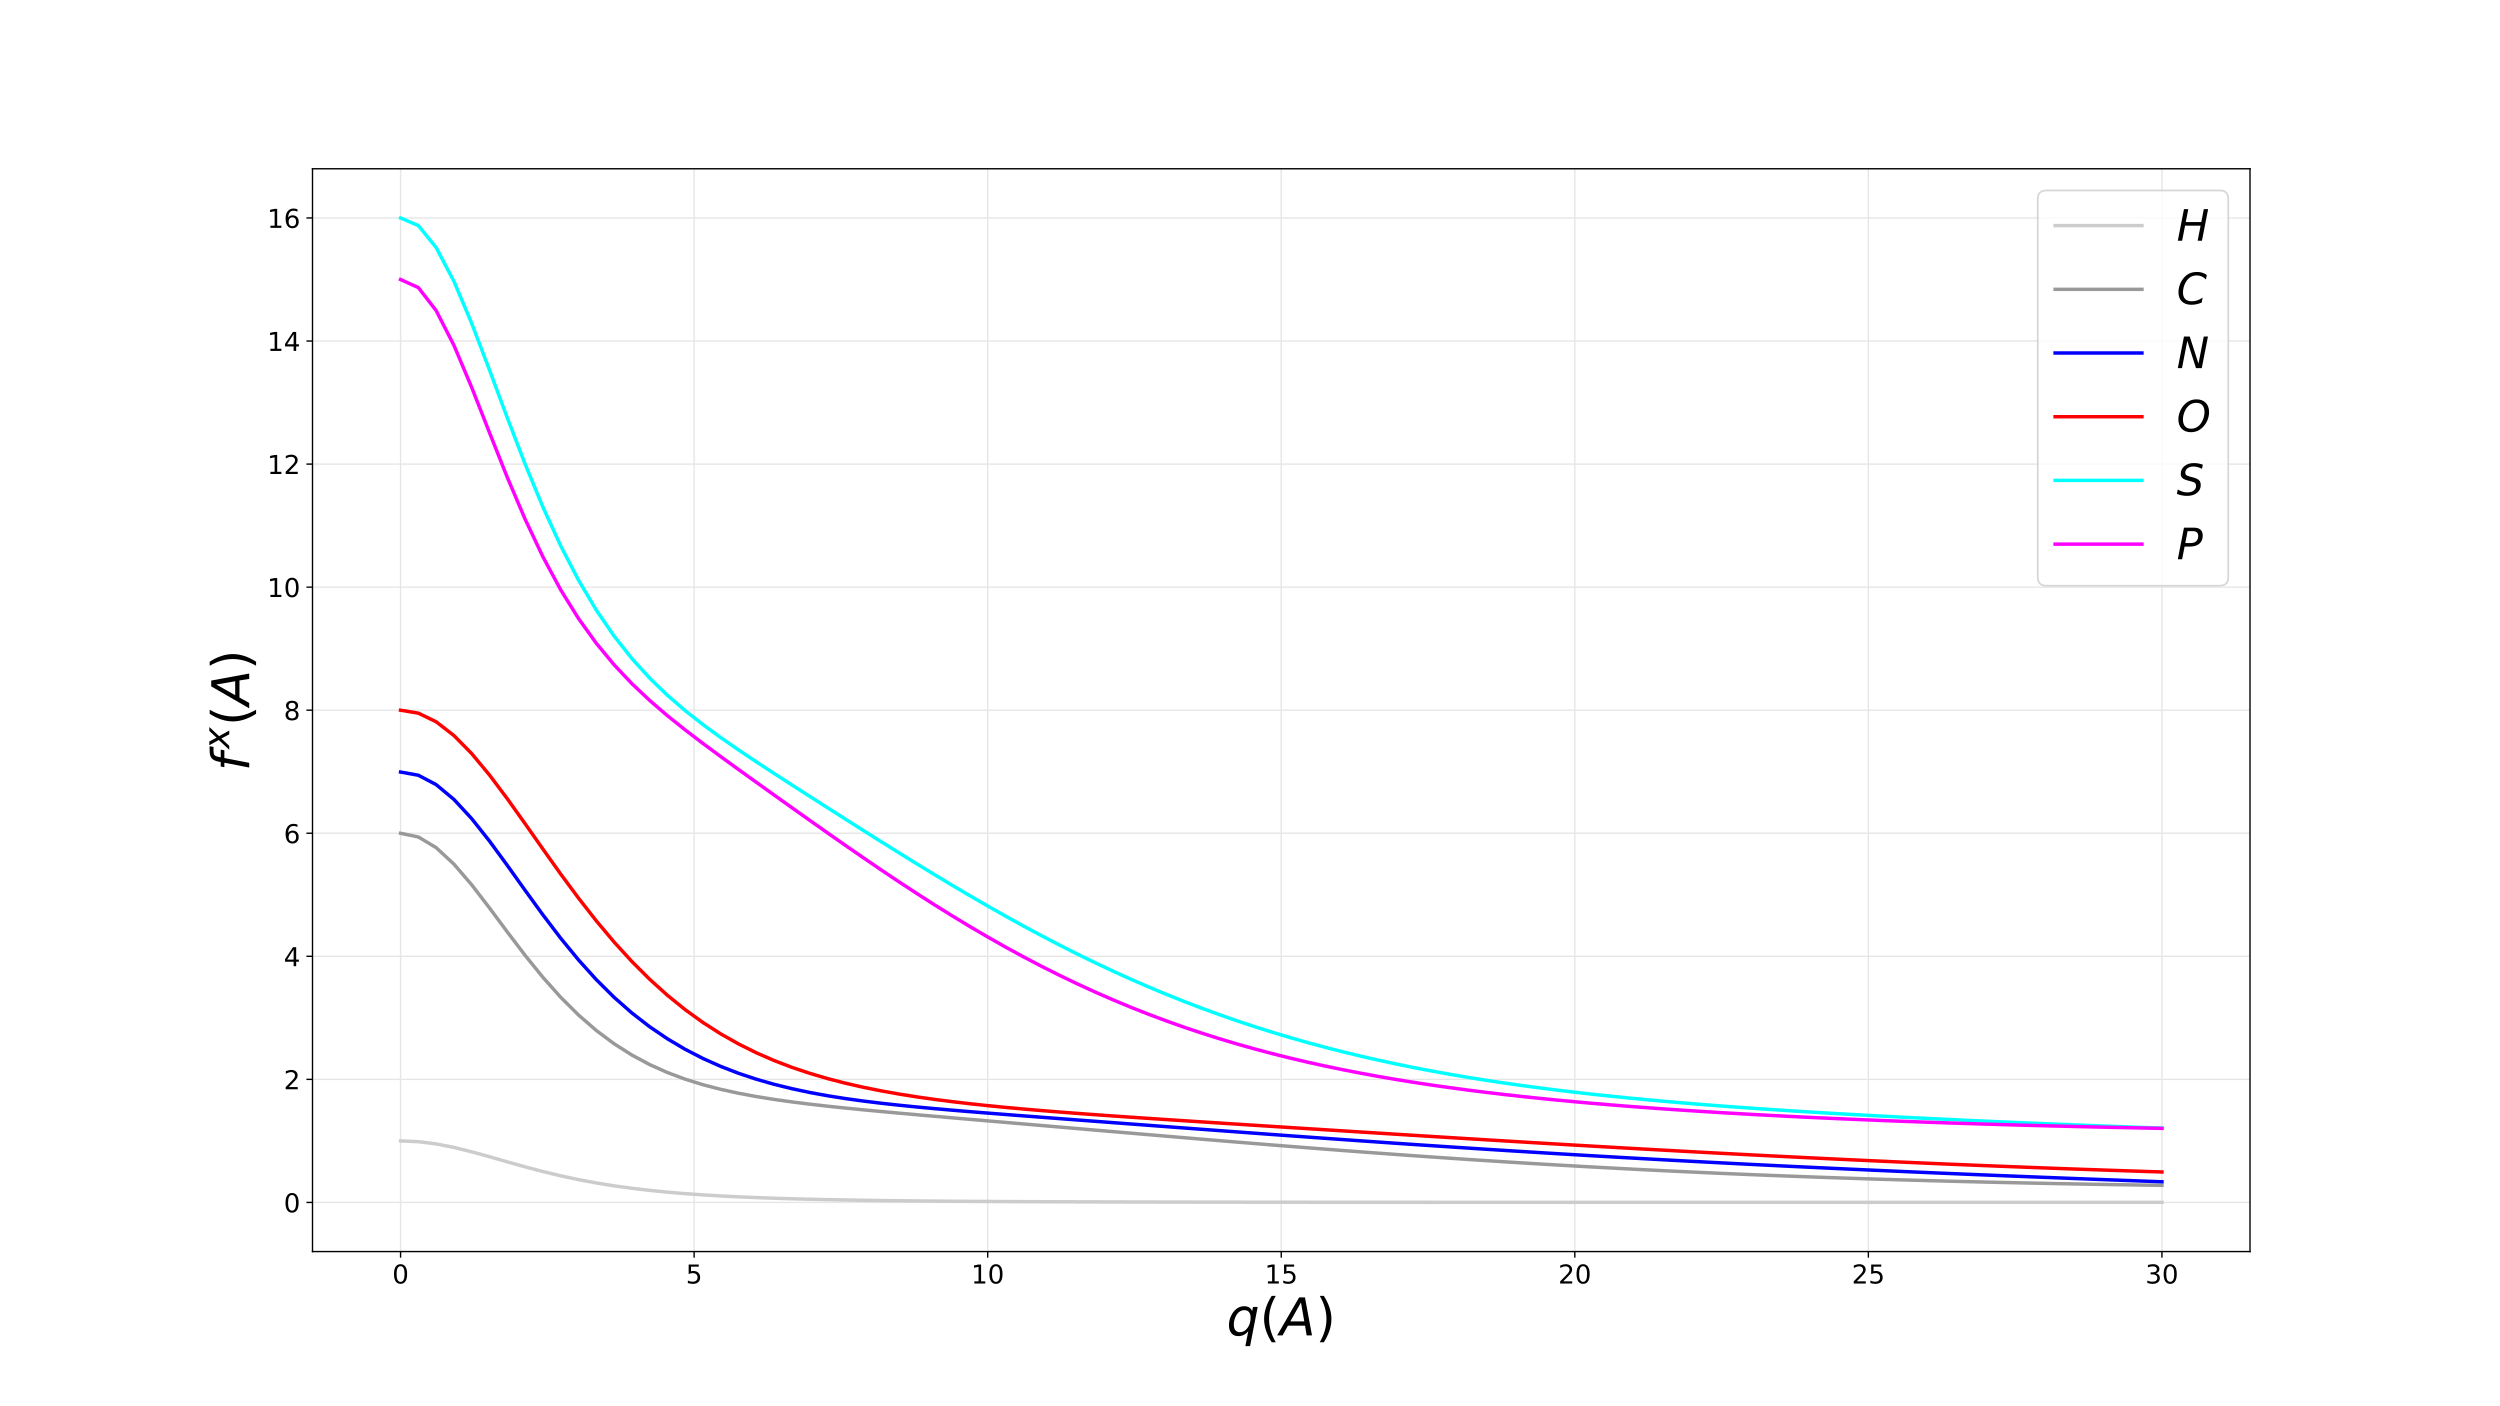 <?xml version="1.0" encoding="utf-8" standalone="no"?>
<!DOCTYPE svg PUBLIC "-//W3C//DTD SVG 1.1//EN"
  "http://www.w3.org/Graphics/SVG/1.1/DTD/svg11.dtd">
<!-- Created with matplotlib (https://matplotlib.org/) -->
<svg height="810pt" version="1.1" viewBox="0 0 1440 810" width="1440pt" xmlns="http://www.w3.org/2000/svg" xmlns:xlink="http://www.w3.org/1999/xlink">
 <defs>
  <style type="text/css">
*{stroke-linecap:butt;stroke-linejoin:round;}
  </style>
 </defs>
 <g id="figure_1">
  <g id="patch_1">
   <path d="M 0 810 
L 1440 810 
L 1440 0 
L 0 0 
z
" style="fill:#ffffff;"/>
  </g>
  <g id="axes_1">
   <g id="patch_2">
    <path d="M 180 720.9 
L 1296 720.9 
L 1296 97.2 
L 180 97.2 
z
" style="fill:#ffffff;"/>
   </g>
   <g id="matplotlib.axis_1">
    <g id="xtick_1">
     <g id="line2d_1">
      <path clip-path="url(#p288257178f)" d="M 230.727 720.9 
L 230.727 97.2 
" style="fill:none;stroke:#e6e6e6;stroke-linecap:square;stroke-width:0.8;"/>
     </g>
     <g id="line2d_2">
      <defs>
       <path d="M 0 0 
L 0 3.5 
" id="m55188d9c6f" style="stroke:#000000;stroke-width:0.8;"/>
      </defs>
      <g>
       <use style="stroke:#000000;stroke-width:0.8;" x="230.727" xlink:href="#m55188d9c6f" y="720.9"/>
      </g>
     </g>
     <g id="text_1">
      <!-- 0 -->
      <defs>
       <path d="M 31.781 66.406 
Q 24.172 66.406 20.328 58.906 
Q 16.5 51.422 16.5 36.375 
Q 16.5 21.391 20.328 13.891 
Q 24.172 6.391 31.781 6.391 
Q 39.453 6.391 43.281 13.891 
Q 47.125 21.391 47.125 36.375 
Q 47.125 51.422 43.281 58.906 
Q 39.453 66.406 31.781 66.406 
z
M 31.781 74.219 
Q 44.047 74.219 50.516 64.516 
Q 56.984 54.828 56.984 36.375 
Q 56.984 17.969 50.516 8.266 
Q 44.047 -1.422 31.781 -1.422 
Q 19.531 -1.422 13.062 8.266 
Q 6.594 17.969 6.594 36.375 
Q 6.594 54.828 13.062 64.516 
Q 19.531 74.219 31.781 74.219 
z
" id="DejaVuSans-48"/>
      </defs>
      <g transform="translate(225.955 739.298)scale(0.15 -0.15)">
       <use xlink:href="#DejaVuSans-48"/>
      </g>
     </g>
    </g>
    <g id="xtick_2">
     <g id="line2d_3">
      <path clip-path="url(#p288257178f)" d="M 399.818 720.9 
L 399.818 97.2 
" style="fill:none;stroke:#e6e6e6;stroke-linecap:square;stroke-width:0.8;"/>
     </g>
     <g id="line2d_4">
      <g>
       <use style="stroke:#000000;stroke-width:0.8;" x="399.818" xlink:href="#m55188d9c6f" y="720.9"/>
      </g>
     </g>
     <g id="text_2">
      <!-- 5 -->
      <defs>
       <path d="M 10.797 72.906 
L 49.516 72.906 
L 49.516 64.594 
L 19.828 64.594 
L 19.828 46.734 
Q 21.969 47.469 24.109 47.828 
Q 26.266 48.188 28.422 48.188 
Q 40.625 48.188 47.75 41.5 
Q 54.891 34.812 54.891 23.391 
Q 54.891 11.625 47.562 5.094 
Q 40.234 -1.422 26.906 -1.422 
Q 22.312 -1.422 17.547 -0.641 
Q 12.797 0.141 7.719 1.703 
L 7.719 11.625 
Q 12.109 9.234 16.797 8.062 
Q 21.484 6.891 26.703 6.891 
Q 35.156 6.891 40.078 11.328 
Q 45.016 15.766 45.016 23.391 
Q 45.016 31 40.078 35.438 
Q 35.156 39.891 26.703 39.891 
Q 22.75 39.891 18.812 39.016 
Q 14.891 38.141 10.797 36.281 
z
" id="DejaVuSans-53"/>
      </defs>
      <g transform="translate(395.046 739.298)scale(0.15 -0.15)">
       <use xlink:href="#DejaVuSans-53"/>
      </g>
     </g>
    </g>
    <g id="xtick_3">
     <g id="line2d_5">
      <path clip-path="url(#p288257178f)" d="M 568.909 720.9 
L 568.909 97.2 
" style="fill:none;stroke:#e6e6e6;stroke-linecap:square;stroke-width:0.8;"/>
     </g>
     <g id="line2d_6">
      <g>
       <use style="stroke:#000000;stroke-width:0.8;" x="568.909" xlink:href="#m55188d9c6f" y="720.9"/>
      </g>
     </g>
     <g id="text_3">
      <!-- 10 -->
      <defs>
       <path d="M 12.406 8.297 
L 28.516 8.297 
L 28.516 63.922 
L 10.984 60.406 
L 10.984 69.391 
L 28.422 72.906 
L 38.281 72.906 
L 38.281 8.297 
L 54.391 8.297 
L 54.391 0 
L 12.406 0 
z
" id="DejaVuSans-49"/>
      </defs>
      <g transform="translate(559.365 739.298)scale(0.15 -0.15)">
       <use xlink:href="#DejaVuSans-49"/>
       <use x="63.623" xlink:href="#DejaVuSans-48"/>
      </g>
     </g>
    </g>
    <g id="xtick_4">
     <g id="line2d_7">
      <path clip-path="url(#p288257178f)" d="M 738 720.9 
L 738 97.2 
" style="fill:none;stroke:#e6e6e6;stroke-linecap:square;stroke-width:0.8;"/>
     </g>
     <g id="line2d_8">
      <g>
       <use style="stroke:#000000;stroke-width:0.8;" x="738" xlink:href="#m55188d9c6f" y="720.9"/>
      </g>
     </g>
     <g id="text_4">
      <!-- 15 -->
      <g transform="translate(728.456 739.298)scale(0.15 -0.15)">
       <use xlink:href="#DejaVuSans-49"/>
       <use x="63.623" xlink:href="#DejaVuSans-53"/>
      </g>
     </g>
    </g>
    <g id="xtick_5">
     <g id="line2d_9">
      <path clip-path="url(#p288257178f)" d="M 907.091 720.9 
L 907.091 97.2 
" style="fill:none;stroke:#e6e6e6;stroke-linecap:square;stroke-width:0.8;"/>
     </g>
     <g id="line2d_10">
      <g>
       <use style="stroke:#000000;stroke-width:0.8;" x="907.091" xlink:href="#m55188d9c6f" y="720.9"/>
      </g>
     </g>
     <g id="text_5">
      <!-- 20 -->
      <defs>
       <path d="M 19.188 8.297 
L 53.609 8.297 
L 53.609 0 
L 7.328 0 
L 7.328 8.297 
Q 12.938 14.109 22.625 23.891 
Q 32.328 33.688 34.812 36.531 
Q 39.547 41.844 41.422 45.531 
Q 43.312 49.219 43.312 52.781 
Q 43.312 58.594 39.234 62.25 
Q 35.156 65.922 28.609 65.922 
Q 23.969 65.922 18.812 64.312 
Q 13.672 62.703 7.812 59.422 
L 7.812 69.391 
Q 13.766 71.781 18.938 73 
Q 24.125 74.219 28.422 74.219 
Q 39.75 74.219 46.484 68.547 
Q 53.219 62.891 53.219 53.422 
Q 53.219 48.922 51.531 44.891 
Q 49.859 40.875 45.406 35.406 
Q 44.188 33.984 37.641 27.219 
Q 31.109 20.453 19.188 8.297 
z
" id="DejaVuSans-50"/>
      </defs>
      <g transform="translate(897.547 739.298)scale(0.15 -0.15)">
       <use xlink:href="#DejaVuSans-50"/>
       <use x="63.623" xlink:href="#DejaVuSans-48"/>
      </g>
     </g>
    </g>
    <g id="xtick_6">
     <g id="line2d_11">
      <path clip-path="url(#p288257178f)" d="M 1076.182 720.9 
L 1076.182 97.2 
" style="fill:none;stroke:#e6e6e6;stroke-linecap:square;stroke-width:0.8;"/>
     </g>
     <g id="line2d_12">
      <g>
       <use style="stroke:#000000;stroke-width:0.8;" x="1076.182" xlink:href="#m55188d9c6f" y="720.9"/>
      </g>
     </g>
     <g id="text_6">
      <!-- 25 -->
      <g transform="translate(1066.638 739.298)scale(0.15 -0.15)">
       <use xlink:href="#DejaVuSans-50"/>
       <use x="63.623" xlink:href="#DejaVuSans-53"/>
      </g>
     </g>
    </g>
    <g id="xtick_7">
     <g id="line2d_13">
      <path clip-path="url(#p288257178f)" d="M 1245.273 720.9 
L 1245.273 97.2 
" style="fill:none;stroke:#e6e6e6;stroke-linecap:square;stroke-width:0.8;"/>
     </g>
     <g id="line2d_14">
      <g>
       <use style="stroke:#000000;stroke-width:0.8;" x="1245.273" xlink:href="#m55188d9c6f" y="720.9"/>
      </g>
     </g>
     <g id="text_7">
      <!-- 30 -->
      <defs>
       <path d="M 40.578 39.312 
Q 47.656 37.797 51.625 33 
Q 55.609 28.219 55.609 21.188 
Q 55.609 10.406 48.188 4.484 
Q 40.766 -1.422 27.094 -1.422 
Q 22.516 -1.422 17.656 -0.516 
Q 12.797 0.391 7.625 2.203 
L 7.625 11.719 
Q 11.719 9.328 16.594 8.109 
Q 21.484 6.891 26.812 6.891 
Q 36.078 6.891 40.938 10.547 
Q 45.797 14.203 45.797 21.188 
Q 45.797 27.641 41.281 31.266 
Q 36.766 34.906 28.719 34.906 
L 20.219 34.906 
L 20.219 43.016 
L 29.109 43.016 
Q 36.375 43.016 40.234 45.922 
Q 44.094 48.828 44.094 54.297 
Q 44.094 59.906 40.109 62.906 
Q 36.141 65.922 28.719 65.922 
Q 24.656 65.922 20.016 65.031 
Q 15.375 64.156 9.812 62.312 
L 9.812 71.094 
Q 15.438 72.656 20.344 73.438 
Q 25.25 74.219 29.594 74.219 
Q 40.828 74.219 47.359 69.109 
Q 53.906 64.016 53.906 55.328 
Q 53.906 49.266 50.438 45.094 
Q 46.969 40.922 40.578 39.312 
z
" id="DejaVuSans-51"/>
      </defs>
      <g transform="translate(1235.729 739.298)scale(0.15 -0.15)">
       <use xlink:href="#DejaVuSans-51"/>
       <use x="63.623" xlink:href="#DejaVuSans-48"/>
      </g>
     </g>
    </g>
    <g id="text_8">
     <!-- $q(A)$ -->
     <defs>
      <path d="M 41.703 8.203 
Q 38.094 3.469 33.172 1.016 
Q 28.266 -1.422 22.312 -1.422 
Q 14.016 -1.422 9.297 4.172 
Q 4.594 9.766 4.594 19.578 
Q 4.594 27.484 7.5 34.859 
Q 10.406 42.234 15.828 48.094 
Q 19.344 51.906 23.906 53.953 
Q 28.469 56 33.5 56 
Q 39.547 56 43.453 53.609 
Q 47.359 51.219 49.125 46.391 
L 50.688 54.594 
L 59.719 54.594 
L 45.125 -20.609 
L 36.078 -20.609 
z
M 13.922 20.906 
Q 13.922 13.672 16.938 9.891 
Q 19.969 6.109 25.688 6.109 
Q 34.188 6.109 40.188 14.234 
Q 46.188 22.359 46.188 33.984 
Q 46.188 41.016 43.078 44.75 
Q 39.984 48.484 34.188 48.484 
Q 29.938 48.484 26.312 46.5 
Q 22.703 44.531 20.016 40.719 
Q 17.188 36.719 15.547 31.344 
Q 13.922 25.984 13.922 20.906 
z
" id="DejaVuSans-Oblique-113"/>
      <path d="M 31 75.875 
Q 24.469 64.656 21.281 53.656 
Q 18.109 42.672 18.109 31.391 
Q 18.109 20.125 21.312 9.062 
Q 24.516 -2 31 -13.188 
L 23.188 -13.188 
Q 15.875 -1.703 12.234 9.375 
Q 8.594 20.453 8.594 31.391 
Q 8.594 42.281 12.203 53.312 
Q 15.828 64.359 23.188 75.875 
z
" id="DejaVuSans-40"/>
      <path d="M 36.812 72.906 
L 48 72.906 
L 61.531 0 
L 51.219 0 
L 48.188 18.703 
L 15.375 18.703 
L 5.078 0 
L -5.328 0 
z
M 40.375 63.188 
L 19.922 26.906 
L 46.688 26.906 
z
" id="DejaVuSans-Oblique-65"/>
      <path d="M 8.016 75.875 
L 15.828 75.875 
Q 23.141 64.359 26.781 53.312 
Q 30.422 42.281 30.422 31.391 
Q 30.422 20.453 26.781 9.375 
Q 23.141 -1.703 15.828 -13.188 
L 8.016 -13.188 
Q 14.5 -2 17.703 9.062 
Q 20.906 20.125 20.906 31.391 
Q 20.906 42.672 17.703 53.656 
Q 14.5 64.656 8.016 75.875 
z
" id="DejaVuSans-41"/>
     </defs>
     <g transform="translate(706.5 769.217)scale(0.3 -0.3)">
      <use transform="translate(0 0.125)" xlink:href="#DejaVuSans-Oblique-113"/>
      <use transform="translate(63.477 0.125)" xlink:href="#DejaVuSans-40"/>
      <use transform="translate(102.49 0.125)" xlink:href="#DejaVuSans-Oblique-65"/>
      <use transform="translate(170.898 0.125)" xlink:href="#DejaVuSans-41"/>
     </g>
    </g>
   </g>
   <g id="matplotlib.axis_2">
    <g id="ytick_1">
     <g id="line2d_15">
      <path clip-path="url(#p288257178f)" d="M 180 692.596 
L 1296 692.596 
" style="fill:none;stroke:#e6e6e6;stroke-linecap:square;stroke-width:0.8;"/>
     </g>
     <g id="line2d_16">
      <defs>
       <path d="M 0 0 
L -3.5 0 
" id="m9809cee653" style="stroke:#000000;stroke-width:0.8;"/>
      </defs>
      <g>
       <use style="stroke:#000000;stroke-width:0.8;" x="180" xlink:href="#m9809cee653" y="692.596"/>
      </g>
     </g>
     <g id="text_9">
      <!-- 0 -->
      <g transform="translate(163.456 698.295)scale(0.15 -0.15)">
       <use xlink:href="#DejaVuSans-48"/>
      </g>
     </g>
    </g>
    <g id="ytick_2">
     <g id="line2d_17">
      <path clip-path="url(#p288257178f)" d="M 180 621.715 
L 1296 621.715 
" style="fill:none;stroke:#e6e6e6;stroke-linecap:square;stroke-width:0.8;"/>
     </g>
     <g id="line2d_18">
      <g>
       <use style="stroke:#000000;stroke-width:0.8;" x="180" xlink:href="#m9809cee653" y="621.715"/>
      </g>
     </g>
     <g id="text_10">
      <!-- 2 -->
      <g transform="translate(163.456 627.413)scale(0.15 -0.15)">
       <use xlink:href="#DejaVuSans-50"/>
      </g>
     </g>
    </g>
    <g id="ytick_3">
     <g id="line2d_19">
      <path clip-path="url(#p288257178f)" d="M 180 550.833 
L 1296 550.833 
" style="fill:none;stroke:#e6e6e6;stroke-linecap:square;stroke-width:0.8;"/>
     </g>
     <g id="line2d_20">
      <g>
       <use style="stroke:#000000;stroke-width:0.8;" x="180" xlink:href="#m9809cee653" y="550.833"/>
      </g>
     </g>
     <g id="text_11">
      <!-- 4 -->
      <defs>
       <path d="M 37.797 64.312 
L 12.891 25.391 
L 37.797 25.391 
z
M 35.203 72.906 
L 47.609 72.906 
L 47.609 25.391 
L 58.016 25.391 
L 58.016 17.188 
L 47.609 17.188 
L 47.609 0 
L 37.797 0 
L 37.797 17.188 
L 4.891 17.188 
L 4.891 26.703 
z
" id="DejaVuSans-52"/>
      </defs>
      <g transform="translate(163.456 556.532)scale(0.15 -0.15)">
       <use xlink:href="#DejaVuSans-52"/>
      </g>
     </g>
    </g>
    <g id="ytick_4">
     <g id="line2d_21">
      <path clip-path="url(#p288257178f)" d="M 180 479.951 
L 1296 479.951 
" style="fill:none;stroke:#e6e6e6;stroke-linecap:square;stroke-width:0.8;"/>
     </g>
     <g id="line2d_22">
      <g>
       <use style="stroke:#000000;stroke-width:0.8;" x="180" xlink:href="#m9809cee653" y="479.951"/>
      </g>
     </g>
     <g id="text_12">
      <!-- 6 -->
      <defs>
       <path d="M 33.016 40.375 
Q 26.375 40.375 22.484 35.828 
Q 18.609 31.297 18.609 23.391 
Q 18.609 15.531 22.484 10.953 
Q 26.375 6.391 33.016 6.391 
Q 39.656 6.391 43.531 10.953 
Q 47.406 15.531 47.406 23.391 
Q 47.406 31.297 43.531 35.828 
Q 39.656 40.375 33.016 40.375 
z
M 52.594 71.297 
L 52.594 62.312 
Q 48.875 64.062 45.094 64.984 
Q 41.312 65.922 37.594 65.922 
Q 27.828 65.922 22.672 59.328 
Q 17.531 52.734 16.797 39.406 
Q 19.672 43.656 24.016 45.922 
Q 28.375 48.188 33.594 48.188 
Q 44.578 48.188 50.953 41.516 
Q 57.328 34.859 57.328 23.391 
Q 57.328 12.156 50.688 5.359 
Q 44.047 -1.422 33.016 -1.422 
Q 20.359 -1.422 13.672 8.266 
Q 6.984 17.969 6.984 36.375 
Q 6.984 53.656 15.188 63.938 
Q 23.391 74.219 37.203 74.219 
Q 40.922 74.219 44.703 73.484 
Q 48.484 72.75 52.594 71.297 
z
" id="DejaVuSans-54"/>
      </defs>
      <g transform="translate(163.456 485.65)scale(0.15 -0.15)">
       <use xlink:href="#DejaVuSans-54"/>
      </g>
     </g>
    </g>
    <g id="ytick_5">
     <g id="line2d_23">
      <path clip-path="url(#p288257178f)" d="M 180 409.07 
L 1296 409.07 
" style="fill:none;stroke:#e6e6e6;stroke-linecap:square;stroke-width:0.8;"/>
     </g>
     <g id="line2d_24">
      <g>
       <use style="stroke:#000000;stroke-width:0.8;" x="180" xlink:href="#m9809cee653" y="409.07"/>
      </g>
     </g>
     <g id="text_13">
      <!-- 8 -->
      <defs>
       <path d="M 31.781 34.625 
Q 24.75 34.625 20.719 30.859 
Q 16.703 27.094 16.703 20.516 
Q 16.703 13.922 20.719 10.156 
Q 24.75 6.391 31.781 6.391 
Q 38.812 6.391 42.859 10.172 
Q 46.922 13.969 46.922 20.516 
Q 46.922 27.094 42.891 30.859 
Q 38.875 34.625 31.781 34.625 
z
M 21.922 38.812 
Q 15.578 40.375 12.031 44.719 
Q 8.5 49.078 8.5 55.328 
Q 8.5 64.062 14.719 69.141 
Q 20.953 74.219 31.781 74.219 
Q 42.672 74.219 48.875 69.141 
Q 55.078 64.062 55.078 55.328 
Q 55.078 49.078 51.531 44.719 
Q 48 40.375 41.703 38.812 
Q 48.828 37.156 52.797 32.312 
Q 56.781 27.484 56.781 20.516 
Q 56.781 9.906 50.312 4.234 
Q 43.844 -1.422 31.781 -1.422 
Q 19.734 -1.422 13.25 4.234 
Q 6.781 9.906 6.781 20.516 
Q 6.781 27.484 10.781 32.312 
Q 14.797 37.156 21.922 38.812 
z
M 18.312 54.391 
Q 18.312 48.734 21.844 45.562 
Q 25.391 42.391 31.781 42.391 
Q 38.141 42.391 41.719 45.562 
Q 45.312 48.734 45.312 54.391 
Q 45.312 60.062 41.719 63.234 
Q 38.141 66.406 31.781 66.406 
Q 25.391 66.406 21.844 63.234 
Q 18.312 60.062 18.312 54.391 
z
" id="DejaVuSans-56"/>
      </defs>
      <g transform="translate(163.456 414.768)scale(0.15 -0.15)">
       <use xlink:href="#DejaVuSans-56"/>
      </g>
     </g>
    </g>
    <g id="ytick_6">
     <g id="line2d_25">
      <path clip-path="url(#p288257178f)" d="M 180 338.188 
L 1296 338.188 
" style="fill:none;stroke:#e6e6e6;stroke-linecap:square;stroke-width:0.8;"/>
     </g>
     <g id="line2d_26">
      <g>
       <use style="stroke:#000000;stroke-width:0.8;" x="180" xlink:href="#m9809cee653" y="338.188"/>
      </g>
     </g>
     <g id="text_14">
      <!-- 10 -->
      <g transform="translate(153.912 343.887)scale(0.15 -0.15)">
       <use xlink:href="#DejaVuSans-49"/>
       <use x="63.623" xlink:href="#DejaVuSans-48"/>
      </g>
     </g>
    </g>
    <g id="ytick_7">
     <g id="line2d_27">
      <path clip-path="url(#p288257178f)" d="M 180 267.306 
L 1296 267.306 
" style="fill:none;stroke:#e6e6e6;stroke-linecap:square;stroke-width:0.8;"/>
     </g>
     <g id="line2d_28">
      <g>
       <use style="stroke:#000000;stroke-width:0.8;" x="180" xlink:href="#m9809cee653" y="267.306"/>
      </g>
     </g>
     <g id="text_15">
      <!-- 12 -->
      <g transform="translate(153.912 273.005)scale(0.15 -0.15)">
       <use xlink:href="#DejaVuSans-49"/>
       <use x="63.623" xlink:href="#DejaVuSans-50"/>
      </g>
     </g>
    </g>
    <g id="ytick_8">
     <g id="line2d_29">
      <path clip-path="url(#p288257178f)" d="M 180 196.425 
L 1296 196.425 
" style="fill:none;stroke:#e6e6e6;stroke-linecap:square;stroke-width:0.8;"/>
     </g>
     <g id="line2d_30">
      <g>
       <use style="stroke:#000000;stroke-width:0.8;" x="180" xlink:href="#m9809cee653" y="196.425"/>
      </g>
     </g>
     <g id="text_16">
      <!-- 14 -->
      <g transform="translate(153.912 202.123)scale(0.15 -0.15)">
       <use xlink:href="#DejaVuSans-49"/>
       <use x="63.623" xlink:href="#DejaVuSans-52"/>
      </g>
     </g>
    </g>
    <g id="ytick_9">
     <g id="line2d_31">
      <path clip-path="url(#p288257178f)" d="M 180 125.543 
L 1296 125.543 
" style="fill:none;stroke:#e6e6e6;stroke-linecap:square;stroke-width:0.8;"/>
     </g>
     <g id="line2d_32">
      <g>
       <use style="stroke:#000000;stroke-width:0.8;" x="180" xlink:href="#m9809cee653" y="125.543"/>
      </g>
     </g>
     <g id="text_17">
      <!-- 16 -->
      <g transform="translate(153.912 131.242)scale(0.15 -0.15)">
       <use xlink:href="#DejaVuSans-49"/>
       <use x="63.623" xlink:href="#DejaVuSans-54"/>
      </g>
     </g>
    </g>
    <g id="text_18">
     <!-- $f^x(A)$ -->
     <defs>
      <path d="M 47.797 75.984 
L 46.391 68.5 
L 37.797 68.5 
Q 32.906 68.5 30.688 66.578 
Q 28.469 64.656 27.391 59.516 
L 26.422 54.688 
L 41.219 54.688 
L 39.891 47.703 
L 25.094 47.703 
L 15.828 0 
L 6.781 0 
L 16.109 47.703 
L 7.516 47.703 
L 8.797 54.688 
L 17.391 54.688 
L 18.109 58.5 
Q 19.969 68.172 24.625 72.078 
Q 29.297 75.984 39.312 75.984 
z
" id="DejaVuSans-Oblique-102"/>
      <path d="M 60.016 54.688 
L 34.906 27.875 
L 50.297 0 
L 39.984 0 
L 28.422 21.688 
L 8.297 0 
L -2.594 0 
L 24.312 28.812 
L 10.016 54.688 
L 20.312 54.688 
L 30.812 34.906 
L 49.125 54.688 
z
" id="DejaVuSans-Oblique-120"/>
     </defs>
     <g transform="translate(143.673 444.15)rotate(-90)scale(0.3 -0.3)">
      <use transform="translate(0 0.438)" xlink:href="#DejaVuSans-Oblique-102"/>
      <use transform="translate(42.653 38.719)scale(0.7)" xlink:href="#DejaVuSans-Oblique-120"/>
      <use transform="translate(86.813 0.438)" xlink:href="#DejaVuSans-40"/>
      <use transform="translate(125.827 0.438)" xlink:href="#DejaVuSans-Oblique-65"/>
      <use transform="translate(194.235 0.438)" xlink:href="#DejaVuSans-41"/>
     </g>
    </g>
   </g>
   <g id="line2d_33">
    <path clip-path="url(#p288257178f)" d="M 230.727 657.16 
L 240.975 657.609 
L 251.223 658.908 
L 261.471 660.921 
L 271.719 663.453 
L 281.967 666.289 
L 292.215 669.227 
L 302.463 672.105 
L 312.711 674.808 
L 322.959 677.27 
L 333.207 679.461 
L 343.455 681.378 
L 353.702 683.035 
L 363.95 684.453 
L 374.198 685.659 
L 384.446 686.678 
L 394.694 687.537 
L 404.942 688.259 
L 415.19 688.868 
L 425.438 689.381 
L 435.686 689.814 
L 445.934 690.182 
L 456.182 690.496 
L 466.43 690.763 
L 476.678 690.992 
L 486.926 691.189 
L 497.174 691.358 
L 507.421 691.503 
L 517.669 691.628 
L 527.917 691.736 
L 538.165 691.83 
L 548.413 691.91 
L 558.661 691.981 
L 568.909 692.042 
L 579.157 692.097 
L 589.405 692.144 
L 599.653 692.186 
L 609.901 692.224 
L 620.149 692.258 
L 630.397 692.288 
L 640.645 692.315 
L 650.893 692.34 
L 661.14 692.362 
L 671.388 692.382 
L 681.636 692.4 
L 691.884 692.417 
L 702.132 692.432 
L 712.38 692.445 
L 722.628 692.457 
L 732.876 692.468 
L 743.124 692.478 
L 753.372 692.487 
L 763.62 692.494 
L 773.868 692.501 
L 784.116 692.508 
L 794.364 692.513 
L 804.612 692.518 
L 814.86 692.522 
L 825.107 692.526 
L 835.355 692.529 
L 845.603 692.532 
L 855.851 692.535 
L 866.099 692.537 
L 876.347 692.539 
L 886.595 692.541 
L 896.843 692.542 
L 907.091 692.543 
L 917.339 692.544 
L 927.587 692.545 
L 937.835 692.546 
L 948.083 692.547 
L 958.331 692.547 
L 968.579 692.548 
L 978.826 692.548 
L 989.074 692.548 
L 999.322 692.549 
L 1009.57 692.549 
L 1019.818 692.549 
L 1030.066 692.549 
L 1040.314 692.549 
L 1050.562 692.55 
L 1060.81 692.55 
L 1071.058 692.55 
L 1081.306 692.55 
L 1091.554 692.55 
L 1101.802 692.55 
L 1112.05 692.55 
L 1122.298 692.55 
L 1132.545 692.55 
L 1142.793 692.55 
L 1153.041 692.55 
L 1163.289 692.55 
L 1173.537 692.55 
L 1183.785 692.55 
L 1194.033 692.55 
L 1204.281 692.55 
L 1214.529 692.55 
L 1224.777 692.55 
L 1235.025 692.55 
L 1245.273 692.55 
" style="fill:none;stroke:#cccccc;stroke-linecap:square;stroke-width:2;"/>
   </g>
   <g id="line2d_34">
    <path clip-path="url(#p288257178f)" d="M 230.727 479.98 
L 240.975 482.106 
L 251.223 488.247 
L 261.471 497.75 
L 271.719 509.682 
L 281.967 523.018 
L 292.215 536.809 
L 302.463 550.292 
L 312.711 562.935 
L 322.959 574.428 
L 333.207 584.635 
L 343.455 593.538 
L 353.702 601.196 
L 363.95 607.71 
L 374.198 613.199 
L 384.446 617.793 
L 394.694 621.623 
L 404.942 624.812 
L 415.19 627.477 
L 425.438 629.718 
L 435.686 631.623 
L 445.934 633.266 
L 456.182 634.706 
L 466.43 635.991 
L 476.678 637.159 
L 486.926 638.24 
L 497.174 639.256 
L 507.421 640.226 
L 517.669 641.162 
L 527.917 642.075 
L 538.165 642.973 
L 548.413 643.861 
L 558.661 644.744 
L 568.909 645.624 
L 579.157 646.503 
L 589.405 647.382 
L 599.653 648.262 
L 609.901 649.143 
L 620.149 650.024 
L 630.397 650.905 
L 640.645 651.784 
L 650.893 652.662 
L 661.14 653.537 
L 671.388 654.408 
L 681.636 655.275 
L 691.884 656.136 
L 702.132 656.99 
L 712.38 657.837 
L 722.628 658.676 
L 732.876 659.505 
L 743.124 660.325 
L 753.372 661.134 
L 763.62 661.932 
L 773.868 662.718 
L 784.116 663.491 
L 794.364 664.251 
L 804.612 664.997 
L 814.86 665.729 
L 825.107 666.447 
L 835.355 667.149 
L 845.603 667.836 
L 855.851 668.508 
L 866.099 669.163 
L 876.347 669.803 
L 886.595 670.426 
L 896.843 671.033 
L 907.091 671.623 
L 917.339 672.197 
L 927.587 672.754 
L 937.835 673.294 
L 948.083 673.818 
L 958.331 674.325 
L 968.579 674.816 
L 978.826 675.291 
L 989.074 675.75 
L 999.322 676.192 
L 1009.57 676.619 
L 1019.818 677.03 
L 1030.066 677.426 
L 1040.314 677.807 
L 1050.562 678.173 
L 1060.81 678.525 
L 1071.058 678.863 
L 1081.306 679.186 
L 1091.554 679.496 
L 1101.802 679.793 
L 1112.05 680.077 
L 1122.298 680.348 
L 1132.545 680.607 
L 1142.793 680.854 
L 1153.041 681.09 
L 1163.289 681.314 
L 1173.537 681.528 
L 1183.785 681.732 
L 1194.033 681.925 
L 1204.281 682.109 
L 1214.529 682.283 
L 1224.777 682.448 
L 1235.025 682.605 
L 1245.273 682.753 
" style="fill:none;stroke:#999999;stroke-linecap:square;stroke-width:2;"/>
   </g>
   <g id="line2d_35">
    <path clip-path="url(#p288257178f)" d="M 230.727 444.702 
L 240.975 446.547 
L 251.223 451.941 
L 261.471 460.485 
L 271.719 471.576 
L 281.967 484.491 
L 292.215 498.476 
L 302.463 512.828 
L 312.711 526.955 
L 322.959 540.411 
L 333.207 552.898 
L 343.455 564.257 
L 353.702 574.437 
L 363.95 583.463 
L 374.198 591.407 
L 384.446 598.363 
L 394.694 604.43 
L 404.942 609.706 
L 415.19 614.281 
L 425.438 618.236 
L 435.686 621.646 
L 445.934 624.58 
L 456.182 627.103 
L 466.43 629.273 
L 476.678 631.145 
L 486.926 632.769 
L 497.174 634.191 
L 507.421 635.449 
L 517.669 636.579 
L 527.917 637.608 
L 538.165 638.56 
L 548.413 639.456 
L 558.661 640.311 
L 568.909 641.136 
L 579.157 641.94 
L 589.405 642.732 
L 599.653 643.514 
L 609.901 644.291 
L 620.149 645.065 
L 630.397 645.838 
L 640.645 646.609 
L 650.893 647.379 
L 661.14 648.149 
L 671.388 648.917 
L 681.636 649.684 
L 691.884 650.449 
L 702.132 651.211 
L 712.38 651.969 
L 722.628 652.724 
L 732.876 653.474 
L 743.124 654.22 
L 753.372 654.96 
L 763.62 655.693 
L 773.868 656.421 
L 784.116 657.141 
L 794.364 657.854 
L 804.612 658.559 
L 814.86 659.256 
L 825.107 659.944 
L 835.355 660.624 
L 845.603 661.295 
L 855.851 661.957 
L 866.099 662.609 
L 876.347 663.252 
L 886.595 663.886 
L 896.843 664.51 
L 907.091 665.124 
L 917.339 665.728 
L 927.587 666.323 
L 937.835 666.908 
L 948.083 667.483 
L 958.331 668.048 
L 968.579 668.604 
L 978.826 669.151 
L 989.074 669.688 
L 999.322 670.216 
L 1009.57 670.736 
L 1019.818 671.246 
L 1030.066 671.748 
L 1040.314 672.241 
L 1050.562 672.726 
L 1060.81 673.203 
L 1071.058 673.672 
L 1081.306 674.134 
L 1091.554 674.588 
L 1101.802 675.036 
L 1112.05 675.477 
L 1122.298 675.911 
L 1132.545 676.339 
L 1142.793 676.761 
L 1153.041 677.177 
L 1163.289 677.588 
L 1173.537 677.993 
L 1183.785 678.394 
L 1194.033 678.79 
L 1204.281 679.182 
L 1214.529 679.569 
L 1224.777 679.953 
L 1235.025 680.333 
L 1245.273 680.71 
" style="fill:none;stroke:#0000ff;stroke-linecap:square;stroke-width:2;"/>
   </g>
   <g id="line2d_36">
    <path clip-path="url(#p288257178f)" d="M 230.727 409.091 
L 240.975 410.783 
L 251.223 415.75 
L 261.471 423.68 
L 271.719 434.102 
L 281.967 446.443 
L 292.215 460.095 
L 302.463 474.474 
L 312.711 489.065 
L 322.959 503.445 
L 333.207 517.296 
L 343.455 530.393 
L 353.702 542.595 
L 363.95 553.826 
L 374.198 564.061 
L 384.446 573.307 
L 394.694 581.601 
L 404.942 588.993 
L 415.19 595.547 
L 425.438 601.333 
L 435.686 606.425 
L 445.934 610.894 
L 456.182 614.814 
L 466.43 618.251 
L 476.678 621.267 
L 486.926 623.918 
L 497.174 626.254 
L 507.421 628.318 
L 517.669 630.15 
L 527.917 631.783 
L 538.165 633.245 
L 548.413 634.564 
L 558.661 635.76 
L 568.909 636.852 
L 579.157 637.858 
L 589.405 638.792 
L 599.653 639.667 
L 609.901 640.492 
L 620.149 641.278 
L 630.397 642.032 
L 640.645 642.761 
L 650.893 643.47 
L 661.14 644.164 
L 671.388 644.845 
L 681.636 645.518 
L 691.884 646.185 
L 702.132 646.846 
L 712.38 647.505 
L 722.628 648.16 
L 732.876 648.814 
L 743.124 649.466 
L 753.372 650.116 
L 763.62 650.766 
L 773.868 651.414 
L 784.116 652.06 
L 794.364 652.705 
L 804.612 653.347 
L 814.86 653.987 
L 825.107 654.624 
L 835.355 655.259 
L 845.603 655.889 
L 855.851 656.516 
L 866.099 657.139 
L 876.347 657.758 
L 886.595 658.371 
L 896.843 658.979 
L 907.091 659.582 
L 917.339 660.179 
L 927.587 660.769 
L 937.835 661.354 
L 948.083 661.931 
L 958.331 662.502 
L 968.579 663.066 
L 978.826 663.622 
L 989.074 664.17 
L 999.322 664.711 
L 1009.57 665.244 
L 1019.818 665.768 
L 1030.066 666.284 
L 1040.314 666.792 
L 1050.562 667.291 
L 1060.81 667.781 
L 1071.058 668.263 
L 1081.306 668.736 
L 1091.554 669.199 
L 1101.802 669.654 
L 1112.05 670.099 
L 1122.298 670.535 
L 1132.545 670.962 
L 1142.793 671.38 
L 1153.041 671.789 
L 1163.289 672.189 
L 1173.537 672.579 
L 1183.785 672.96 
L 1194.033 673.332 
L 1204.281 673.695 
L 1214.529 674.049 
L 1224.777 674.393 
L 1235.025 674.729 
L 1245.273 675.056 
" style="fill:none;stroke:#ff0000;stroke-linecap:square;stroke-width:2;"/>
   </g>
   <g id="line2d_37">
    <path clip-path="url(#p288257178f)" d="M 230.727 125.55 
L 240.975 129.94 
L 251.223 142.587 
L 261.471 162.051 
L 271.719 186.309 
L 281.967 213.176 
L 292.215 240.683 
L 302.463 267.307 
L 312.711 292.048 
L 322.959 314.38 
L 333.207 334.136 
L 343.455 351.387 
L 353.702 366.348 
L 363.95 379.307 
L 374.198 390.582 
L 384.446 400.493 
L 394.694 409.342 
L 404.942 417.396 
L 415.19 424.883 
L 425.438 431.985 
L 435.686 438.839 
L 445.934 445.543 
L 456.182 452.161 
L 466.43 458.733 
L 476.678 465.276 
L 486.926 471.795 
L 497.174 478.286 
L 507.421 484.739 
L 517.669 491.14 
L 527.917 497.476 
L 538.165 503.731 
L 548.413 509.891 
L 558.661 515.942 
L 568.909 521.871 
L 579.157 527.668 
L 589.405 533.321 
L 599.653 538.822 
L 609.901 544.163 
L 620.149 549.338 
L 630.397 554.342 
L 640.645 559.17 
L 650.893 563.82 
L 661.14 568.29 
L 671.388 572.58 
L 681.636 576.688 
L 691.884 580.617 
L 702.132 584.369 
L 712.38 587.945 
L 722.628 591.349 
L 732.876 594.585 
L 743.124 597.658 
L 753.372 600.572 
L 763.62 603.332 
L 773.868 605.944 
L 784.116 608.414 
L 794.364 610.747 
L 804.612 612.949 
L 814.86 615.027 
L 825.107 616.987 
L 835.355 618.835 
L 845.603 620.576 
L 855.851 622.218 
L 866.099 623.765 
L 876.347 625.224 
L 886.595 626.6 
L 896.843 627.898 
L 907.091 629.124 
L 917.339 630.282 
L 927.587 631.378 
L 937.835 632.415 
L 948.083 633.398 
L 958.331 634.33 
L 968.579 635.216 
L 978.826 636.059 
L 989.074 636.863 
L 999.322 637.629 
L 1009.57 638.362 
L 1019.818 639.064 
L 1030.066 639.736 
L 1040.314 640.382 
L 1050.562 641.004 
L 1060.81 641.602 
L 1071.058 642.18 
L 1081.306 642.738 
L 1091.554 643.277 
L 1101.802 643.8 
L 1112.05 644.307 
L 1122.298 644.799 
L 1132.545 645.278 
L 1142.793 645.743 
L 1153.041 646.196 
L 1163.289 646.637 
L 1173.537 647.067 
L 1183.785 647.487 
L 1194.033 647.897 
L 1204.281 648.297 
L 1214.529 648.687 
L 1224.777 649.069 
L 1235.025 649.442 
L 1245.273 649.806 
" style="fill:none;stroke:#00ffff;stroke-linecap:square;stroke-width:2;"/>
   </g>
   <g id="line2d_38">
    <path clip-path="url(#p288257178f)" d="M 230.727 161.009 
L 240.975 165.654 
L 251.223 178.908 
L 261.471 198.922 
L 271.719 223.21 
L 281.967 249.256 
L 292.215 275.001 
L 302.463 299.059 
L 312.711 320.711 
L 322.959 339.74 
L 333.207 356.253 
L 343.455 370.527 
L 353.702 382.909 
L 363.95 393.765 
L 374.198 403.441 
L 384.446 412.251 
L 394.694 420.457 
L 404.942 428.269 
L 415.19 435.84 
L 425.438 443.276 
L 435.686 450.641 
L 445.934 457.968 
L 456.182 465.268 
L 466.43 472.538 
L 476.678 479.763 
L 486.926 486.926 
L 497.174 494.006 
L 507.421 500.984 
L 517.669 507.839 
L 527.917 514.552 
L 538.165 521.108 
L 548.413 527.492 
L 558.661 533.691 
L 568.909 539.693 
L 579.157 545.492 
L 589.405 551.078 
L 599.653 556.449 
L 609.901 561.6 
L 620.149 566.529 
L 630.397 571.237 
L 640.645 575.724 
L 650.893 579.994 
L 661.14 584.049 
L 671.388 587.894 
L 681.636 591.534 
L 691.884 594.976 
L 702.132 598.226 
L 712.38 601.291 
L 722.628 604.179 
L 732.876 606.898 
L 743.124 609.456 
L 753.372 611.86 
L 763.62 614.119 
L 773.868 616.241 
L 784.116 618.234 
L 794.364 620.106 
L 804.612 621.863 
L 814.86 623.514 
L 825.107 625.066 
L 835.355 626.524 
L 845.603 627.896 
L 855.851 629.187 
L 866.099 630.403 
L 876.347 631.549 
L 886.595 632.63 
L 896.843 633.651 
L 907.091 634.617 
L 917.339 635.53 
L 927.587 636.395 
L 937.835 637.215 
L 948.083 637.993 
L 958.331 638.732 
L 968.579 639.435 
L 978.826 640.104 
L 989.074 640.74 
L 999.322 641.347 
L 1009.57 641.925 
L 1019.818 642.477 
L 1030.066 643.004 
L 1040.314 643.506 
L 1050.562 643.987 
L 1060.81 644.446 
L 1071.058 644.884 
L 1081.306 645.303 
L 1091.554 645.704 
L 1101.802 646.087 
L 1112.05 646.452 
L 1122.298 646.802 
L 1132.545 647.136 
L 1142.793 647.454 
L 1153.041 647.759 
L 1163.289 648.049 
L 1173.537 648.326 
L 1183.785 648.59 
L 1194.033 648.842 
L 1204.281 649.082 
L 1214.529 649.311 
L 1224.777 649.528 
L 1235.025 649.735 
L 1245.273 649.931 
" style="fill:none;stroke:#ff00ff;stroke-linecap:square;stroke-width:2;"/>
   </g>
   <g id="patch_3">
    <path d="M 180 720.9 
L 180 97.2 
" style="fill:none;stroke:#000000;stroke-linecap:square;stroke-linejoin:miter;stroke-width:0.8;"/>
   </g>
   <g id="patch_4">
    <path d="M 1296 720.9 
L 1296 97.2 
" style="fill:none;stroke:#000000;stroke-linecap:square;stroke-linejoin:miter;stroke-width:0.8;"/>
   </g>
   <g id="patch_5">
    <path d="M 180 720.9 
L 1296 720.9 
" style="fill:none;stroke:#000000;stroke-linecap:square;stroke-linejoin:miter;stroke-width:0.8;"/>
   </g>
   <g id="patch_6">
    <path d="M 180 97.2 
L 1296 97.2 
" style="fill:none;stroke:#000000;stroke-linecap:square;stroke-linejoin:miter;stroke-width:0.8;"/>
   </g>
   <g id="legend_1">
    <g id="patch_7">
     <path d="M 1178.75 337.372 
L 1278.5 337.372 
Q 1283.5 337.372 1283.5 332.372 
L 1283.5 114.7 
Q 1283.5 109.7 1278.5 109.7 
L 1178.75 109.7 
Q 1173.75 109.7 1173.75 114.7 
L 1173.75 332.372 
Q 1173.75 337.372 1178.75 337.372 
z
" style="fill:#ffffff;opacity:0.8;stroke:#cccccc;stroke-linejoin:miter;"/>
    </g>
    <g id="line2d_39">
     <path d="M 1183.75 129.946 
L 1233.75 129.946 
" style="fill:none;stroke:#cccccc;stroke-linecap:square;stroke-width:2;"/>
    </g>
    <g id="line2d_40"/>
    <g id="text_19">
     <!-- $H$ -->
     <defs>
      <path d="M 16.891 72.906 
L 26.812 72.906 
L 21 43.016 
L 56.781 43.016 
L 62.594 72.906 
L 72.516 72.906 
L 58.297 0 
L 48.391 0 
L 55.172 34.719 
L 19.391 34.719 
L 12.594 0 
L 2.688 0 
z
" id="DejaVuSans-Oblique-72"/>
     </defs>
     <g transform="translate(1253.75 138.696)scale(0.25 -0.25)">
      <use transform="translate(0 0.094)" xlink:href="#DejaVuSans-Oblique-72"/>
     </g>
    </g>
    <g id="line2d_41">
     <path d="M 1183.75 166.641 
L 1233.75 166.641 
" style="fill:none;stroke:#999999;stroke-linecap:square;stroke-width:2;"/>
    </g>
    <g id="line2d_42"/>
    <g id="text_20">
     <!-- $C$ -->
     <defs>
      <path d="M 69.484 67.281 
L 67.484 56.891 
Q 62.797 61.625 57.547 63.922 
Q 52.297 66.219 46.188 66.219 
Q 37.844 66.219 31.516 62.203 
Q 25.203 58.203 20.609 50 
Q 17.672 44.734 16.125 38.844 
Q 14.594 32.953 14.594 27 
Q 14.594 17.047 19.75 11.812 
Q 24.906 6.594 34.719 6.594 
Q 41.5 6.594 47.75 8.766 
Q 54 10.938 59.906 15.281 
L 57.625 3.609 
Q 51.812 1.125 45.875 -0.141 
Q 39.938 -1.422 33.984 -1.422 
Q 19.969 -1.422 12.078 6.188 
Q 4.203 13.812 4.203 27.391 
Q 4.203 36.078 7.203 44.469 
Q 10.203 52.875 15.828 59.812 
Q 21.781 67.188 29.422 70.703 
Q 37.062 74.219 47.219 74.219 
Q 53.469 74.219 59.062 72.484 
Q 64.656 70.75 69.484 67.281 
z
" id="DejaVuSans-Oblique-67"/>
     </defs>
     <g transform="translate(1253.75 175.391)scale(0.25 -0.25)">
      <use transform="translate(0 0.781)" xlink:href="#DejaVuSans-Oblique-67"/>
     </g>
    </g>
    <g id="line2d_43">
     <path d="M 1183.75 203.337 
L 1233.75 203.337 
" style="fill:none;stroke:#0000ff;stroke-linecap:square;stroke-width:2;"/>
    </g>
    <g id="line2d_44"/>
    <g id="text_21">
     <!-- $N$ -->
     <defs>
      <path d="M 16.891 72.906 
L 30.172 72.906 
L 50.297 10.406 
L 62.5 72.906 
L 72.125 72.906 
L 57.906 0 
L 44.578 0 
L 24.516 62.891 
L 12.312 0 
L 2.688 0 
z
" id="DejaVuSans-Oblique-78"/>
     </defs>
     <g transform="translate(1253.75 212.087)scale(0.25 -0.25)">
      <use transform="translate(0 0.094)" xlink:href="#DejaVuSans-Oblique-78"/>
     </g>
    </g>
    <g id="line2d_45">
     <path d="M 1183.75 240.032 
L 1233.75 240.032 
" style="fill:none;stroke:#ff0000;stroke-linecap:square;stroke-width:2;"/>
    </g>
    <g id="line2d_46"/>
    <g id="text_22">
     <!-- $O$ -->
     <defs>
      <path d="M 45.609 66.219 
Q 37.5 66.219 31.297 62.281 
Q 25.094 58.344 20.516 50.297 
Q 17.578 45.172 16.031 39.406 
Q 14.5 33.641 14.5 27.781 
Q 14.5 17.625 19.359 12.109 
Q 24.219 6.594 33.109 6.594 
Q 41.109 6.594 47.375 10.562 
Q 53.656 14.547 58.109 22.406 
Q 61.078 27.688 62.641 33.469 
Q 64.203 39.266 64.203 45.016 
Q 64.203 55.125 59.312 60.672 
Q 54.438 66.219 45.609 66.219 
z
M 32.812 -1.422 
Q 19.391 -1.422 11.688 6.531 
Q 4 14.5 4 28.328 
Q 4 36.234 7 44.484 
Q 10.016 52.734 15.281 59.188 
Q 21.484 66.75 29.094 70.484 
Q 36.719 74.219 45.906 74.219 
Q 59.281 74.219 66.984 66.328 
Q 74.703 58.453 74.703 44.828 
Q 74.703 36.422 71.766 28.312 
Q 68.844 20.219 63.375 13.625 
Q 57.125 6 49.578 2.281 
Q 42.047 -1.422 32.812 -1.422 
z
" id="DejaVuSans-Oblique-79"/>
     </defs>
     <g transform="translate(1253.75 248.782)scale(0.25 -0.25)">
      <use transform="translate(0 0.781)" xlink:href="#DejaVuSans-Oblique-79"/>
     </g>
    </g>
    <g id="line2d_47">
     <path d="M 1183.75 276.727 
L 1233.75 276.727 
" style="fill:none;stroke:#00ffff;stroke-linecap:square;stroke-width:2;"/>
    </g>
    <g id="line2d_48"/>
    <g id="text_23">
     <!-- $S$ -->
     <defs>
      <path d="M 60.297 70.516 
L 58.406 60.891 
Q 53.469 63.531 48.609 64.875 
Q 43.75 66.219 39.203 66.219 
Q 30.375 66.219 25.141 62.359 
Q 19.922 58.5 19.922 52.094 
Q 19.922 48.578 21.844 46.703 
Q 23.781 44.828 31.781 42.672 
L 37.703 41.219 
Q 47.703 38.625 51.609 34.641 
Q 55.516 30.672 55.516 23.484 
Q 55.516 12.453 46.844 5.516 
Q 38.188 -1.422 24.031 -1.422 
Q 18.219 -1.422 12.359 -0.266 
Q 6.5 0.875 0.594 3.219 
L 2.594 13.375 
Q 8.016 10.016 13.453 8.297 
Q 18.891 6.594 24.312 6.594 
Q 33.547 6.594 39.109 10.688 
Q 44.672 14.797 44.672 21.391 
Q 44.672 25.781 42.453 28.047 
Q 40.234 30.328 32.906 32.172 
L 27 33.688 
Q 16.891 36.328 13.203 39.766 
Q 9.516 43.219 9.516 49.422 
Q 9.516 60.297 17.891 67.25 
Q 26.266 74.219 39.703 74.219 
Q 44.922 74.219 50.047 73.281 
Q 55.172 72.359 60.297 70.516 
z
" id="DejaVuSans-Oblique-83"/>
     </defs>
     <g transform="translate(1253.75 285.477)scale(0.25 -0.25)">
      <use transform="translate(0 0.781)" xlink:href="#DejaVuSans-Oblique-83"/>
     </g>
    </g>
    <g id="line2d_49">
     <path d="M 1183.75 313.423 
L 1233.75 313.423 
" style="fill:none;stroke:#ff00ff;stroke-linecap:square;stroke-width:2;"/>
    </g>
    <g id="line2d_50"/>
    <g id="text_24">
     <!-- $P$ -->
     <defs>
      <path d="M 16.891 72.906 
L 39.703 72.906 
Q 49.656 72.906 54.875 68.266 
Q 60.109 63.625 60.109 54.688 
Q 60.109 42.672 52.391 35.984 
Q 44.672 29.297 30.719 29.297 
L 18.312 29.297 
L 12.594 0 
L 2.688 0 
z
M 25.203 64.797 
L 19.922 37.406 
L 32.328 37.406 
Q 40.719 37.406 45.203 41.703 
Q 49.703 46 49.703 54 
Q 49.703 59.125 46.656 61.953 
Q 43.609 64.797 38.094 64.797 
z
" id="DejaVuSans-Oblique-80"/>
     </defs>
     <g transform="translate(1253.75 322.173)scale(0.25 -0.25)">
      <use transform="translate(0 0.094)" xlink:href="#DejaVuSans-Oblique-80"/>
     </g>
    </g>
   </g>
  </g>
 </g>
 <defs>
  <clipPath id="p288257178f">
   <rect height="623.7" width="1116" x="180" y="97.2"/>
  </clipPath>
 </defs>
</svg>

